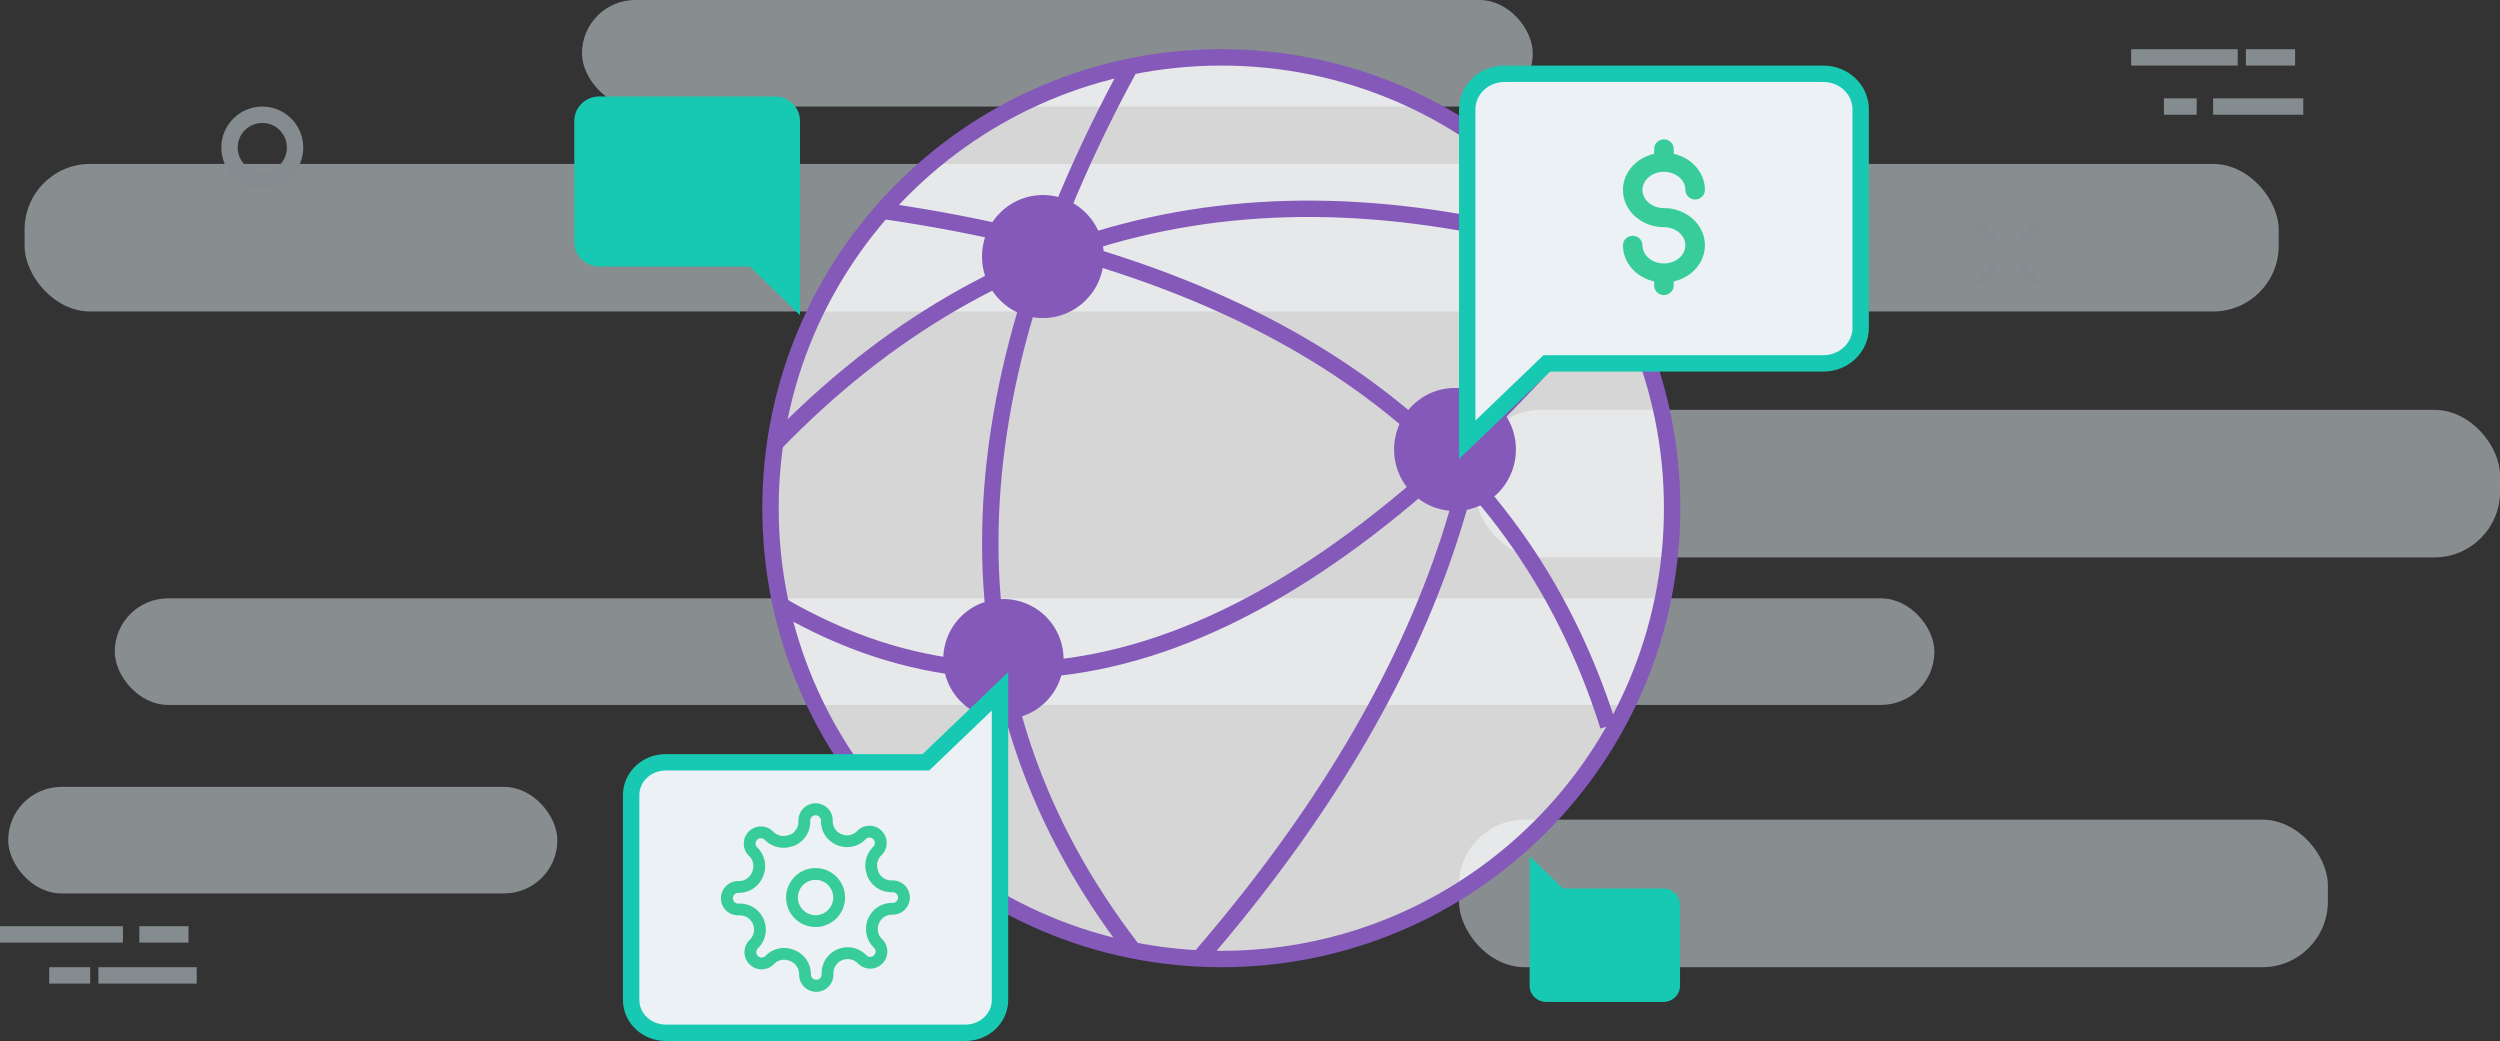 <svg xmlns="http://www.w3.org/2000/svg" xmlns:xlink="http://www.w3.org/1999/xlink" width="305" height="127" viewBox="0 0 305 127">
    <rect x="0" y="0" width="305" height="127" fill="#333333" stroke="none"/>
    <defs>
        <path id="a" d="M11.5 9.344a2.155 2.155 0 1 0-.002 4.31 2.155 2.155 0 0 0 .002-4.31zm0-1.438a3.593 3.593 0 1 1 0 7.188 3.594 3.594 0 0 1 0-7.188zm9.315 4.247h.094a.653.653 0 0 0 0-1.306h-.183a3.163 3.163 0 0 1-2.894-1.917 1.437 1.437 0 0 1-.098-.337 3.172 3.172 0 0 1 .69-3.172c.045-.099.072-.108.122-.125a.653.653 0 0 0 .02-.902c-.279-.278-.692-.278-.947-.022l-.075.075a3.157 3.157 0 0 1-3.474.637 3.162 3.162 0 0 1-1.916-2.899v-.094a.654.654 0 0 0-1.307 0v.183a3.161 3.161 0 0 1-1.918 2.894 1.437 1.437 0 0 1-.336.098 3.17 3.17 0 0 1-3.232-.747l-.063-.063a1.437 1.437 0 0 1-.312-.468c.017.032.115.177.312.467a.655.655 0 0 0-.926.927l.073.073a3.161 3.161 0 0 1 .652 3.447 3.174 3.174 0 0 1-2.912 2.028h-.093a.654.654 0 1 0 0 1.307h.183a3.156 3.156 0 0 1 2.888 1.903 3.17 3.17 0 0 1-.644 3.5l-.064.064a.653.653 0 0 0-.014.909.66.66 0 0 0 .947.009l.067-.067a3.162 3.162 0 0 1 3.447-.652 3.172 3.172 0 0 1 2.028 2.912v.094a.654.654 0 0 0 1.307 0v-.184a3.158 3.158 0 0 1 1.903-2.888 3.166 3.166 0 0 1 3.499.645l.062.062a.655.655 0 0 0 .885.039.956.956 0 0 1 .105-.111.654.654 0 0 0-.063-.854l-.075-.075a3.162 3.162 0 0 1-.635-3.48 3.164 3.164 0 0 1 2.897-1.91zM4.985 3.988a1.437 1.437 0 0 1-.108-.549c.014.218.02.327.073.454l.036.095zm-.748 14.46zm-.098-.06a.86.86 0 0 0 .023.014l-.023-.014zm13.783-4.332l-.007.015a3.185 3.185 0 0 1 .007-.015zm1.315.58a1.725 1.725 0 0 0 .344 1.902l.063.064a2.091 2.091 0 0 1-2.957 2.96l-.064-.064a1.724 1.724 0 0 0-1.903-.345 1.725 1.725 0 0 0-1.045 1.578v.178a2.09 2.09 0 0 1-4.182 0v-.094a1.724 1.724 0 0 0-1.129-1.58 1.725 1.725 0 0 0-1.902.347l-.064.062a2.09 2.09 0 0 1-2.957.002 2.09 2.09 0 0 1-.002-2.959l.063-.064c.494-.504.63-1.258.345-1.903a1.724 1.724 0 0 0-1.578-1.046h-.177a2.091 2.091 0 1 1 0-4.181h.093a1.725 1.725 0 0 0 1.58-1.13 1.724 1.724 0 0 0-.347-1.902l-.062-.063a2.092 2.092 0 0 1 2.958-2.96l.063.064c.505.493 1.258.63 1.903.345h.084A1.724 1.724 0 0 0 9.41 2.268v-.177a2.09 2.09 0 0 1 4.183 0v.094a1.723 1.723 0 0 0 1.045 1.578 1.725 1.725 0 0 0 1.902-.344l.063-.063a2.09 2.09 0 0 1 2.957-.002 2.09 2.09 0 0 1-.061 3.023 1.725 1.725 0 0 0-.345 1.903v.083c.271.632.89 1.043 1.579 1.046h.177a2.09 2.09 0 1 1 0 4.182h-.094a1.724 1.724 0 0 0-1.578 1.046z"/>
    </defs>
    <g fill="none" fill-rule="evenodd">
        <g fill="#D9E4EA" opacity=".509" transform="translate(1)">
            <rect width="67" height="13" y="96" rx="6.5"/>
            <rect width="116" height="13" x="70" rx="6.5"/>
            <rect width="275" height="18" x="2" y="20" rx="8"/>
            <rect width="125" height="18" x="179" y="50" rx="8"/>
            <rect width="106" height="18" x="177" y="100" rx="8"/>
            <rect width="222" height="13" x="13" y="73" rx="6.5"/>
        </g>
        <g transform="translate(0 6)">
            <path fill="#858C8F" d="M246.784 24l-.784-.784L248.216 21l.784.784L246.784 24zm-3.568 0L241 21.784l.784-.784L244 23.216l-.784.784zm3.568 2L249 28.216l-.784.784L246 26.784l.784-.784zm-3.568 0l.784.784L241.784 29l-.784-.784L243.216 26z"/>
            <circle cx="32" cy="12" r="4" stroke="#858C8F" stroke-width="2"/>
            <path fill="#858C8F" d="M0 109v-2h15v2H0zm12 5v-2h12v2H12zm5-5v-2h6v2h-6zm-11 5v-2h5v2H6zM260 2V0h13v2h-13zm10 6V6h11v2h-11zm4-6V0h6v2h-6zm-10 6V6h4v2h-4z"/>
        </g>
        <path fill="#17C9B2" d="M70.065 29.554V14.73c0-1.637 1.37-2.965 3.06-2.965h21.412c1.69 0 3.059 1.328 3.059 2.965v23.718l-6.118-5.93H73.124c-1.69 0-3.059-1.327-3.059-2.964zM204.964 110.38v9.883c0 1.091-.913 1.976-2.04 1.976H188.65c-1.126 0-2.039-.885-2.039-1.976V104.45l4.079 3.953h12.235c1.127 0 2.04.885 2.04 1.977z"/>
        <path fill="#FFF" fill-opacity=".8" stroke="#8459B9" stroke-width="2" d="M204 62c0 30.374-24.624 55-54.999 55C118.626 117 94 92.374 94 62s24.626-55 55.001-55C179.376 7 204 31.626 204 62z"/>
        <path fill-rule="nonzero" stroke="#8459B9" stroke-width="2" d="M108.208 25.792c47.667 7.027 77 27.958 88 62.791M138 115.625c-22.917-29.944-22.917-65.847 0-107.708M94.458 54.208c27.195-28.11 61.264-35.597 102.209-22.458M146.25 117c29.639-34.222 40.792-68.444 33.458-102.667M95.375 73.917c30.556 17.722 63.708 5.5 99.458-36.667"/>
        <path fill="#8459B9" d="M129.75 80.333a7.334 7.334 0 1 1-14.667 0 7.334 7.334 0 0 1 14.667 0M134.665 31.297c0 4.142-3.325 7.503-7.43 7.503-4.101 0-7.427-3.36-7.427-7.503 0-4.142 3.326-7.5 7.427-7.5 4.105 0 7.43 3.358 7.43 7.5M184.94 54.834c0 4.142-3.325 7.502-7.43 7.502-4.101 0-7.427-3.36-7.427-7.502 0-4.143 3.326-7.5 7.427-7.5 4.105 0 7.43 3.357 7.43 7.5"/>
        <g>
            <path fill="#EBF1F4" stroke="#17C9B2" stroke-width="2" d="M122 84.342L112.957 93H81.222C78.881 93 77 94.8 77 97v25c0 2.2 1.88 4 4.222 4h36.556c2.341 0 4.222-1.8 4.222-4V84.342z"/>
            <use fill="#37CC9A" fill-rule="nonzero" transform="translate(88 98)" xlink:href="#a"/>
        </g>
        <g>
            <path fill="#EBF1F4" stroke="#17C9B2" stroke-width="2" d="M179 53.654l9.709-9.32h33.735c2.525 0 4.556-1.95 4.556-4.334V13.333C227 10.95 224.97 9 222.444 9h-38.888C181.03 9 179 10.95 179 13.333v40.32z"/>
            <path fill="#37CC9A" fill-rule="nonzero" d="M203 25.389c-1.444 0-2.619-.993-2.619-2.214 0-1.22 1.175-2.214 2.619-2.214 1.444 0 2.619.993 2.619 2.214 0 .642.533 1.163 1.19 1.163.658 0 1.191-.521 1.191-1.163 0-2.13-1.625-3.922-3.81-4.408v-.604c0-.642-.533-1.163-1.19-1.163-.657 0-1.19.52-1.19 1.163v.604c-2.185.486-3.81 2.278-3.81 4.408 0 2.503 2.243 4.539 5 4.539 1.444 0 2.619.993 2.619 2.213 0 1.221-1.175 2.214-2.619 2.214-1.444 0-2.619-.993-2.619-2.214 0-.642-.533-1.162-1.19-1.162-.658 0-1.191.52-1.191 1.162 0 2.13 1.625 3.922 3.81 4.408v.502c0 .642.533 1.163 1.19 1.163.657 0 1.19-.52 1.19-1.163v-.502c2.185-.486 3.81-2.277 3.81-4.408 0-2.502-2.243-4.538-5-4.538z"/>
        </g>
    </g>
</svg>
